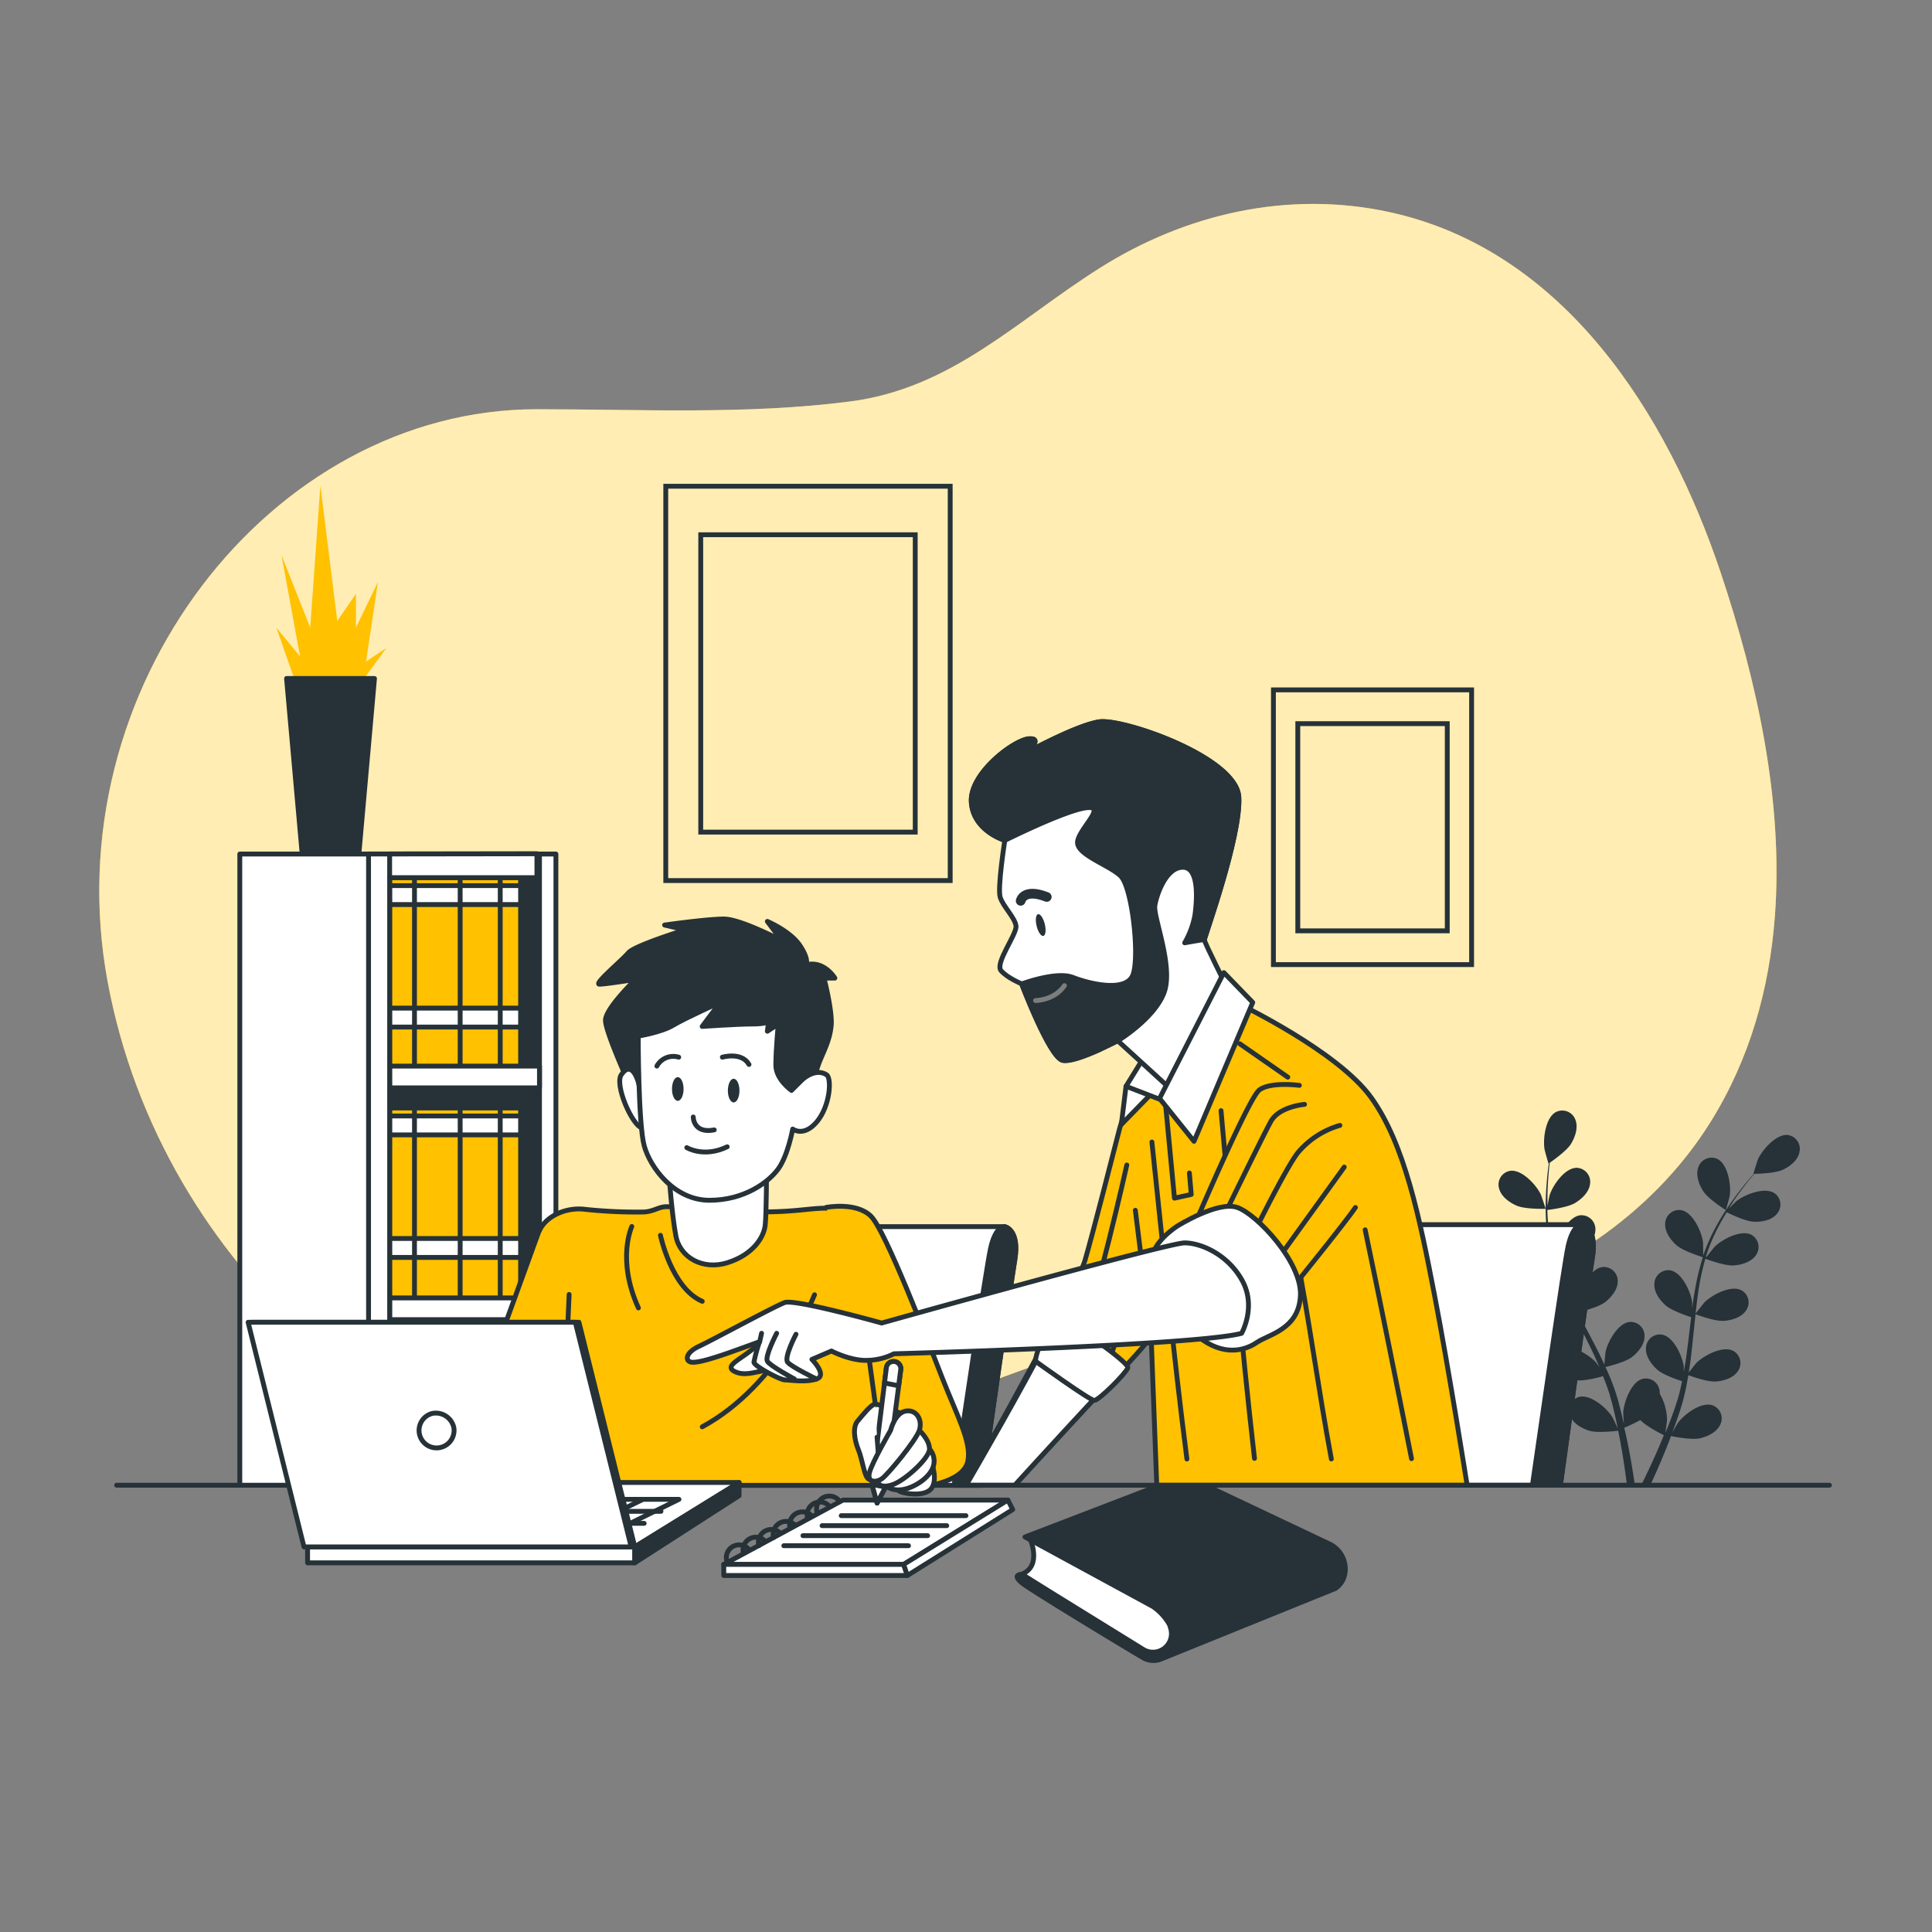 <svg xmlns="http://www.w3.org/2000/svg" xmlns:xlink="http://www.w3.org/1999/xlink" viewBox="0 0 500 500"><rect x="0" y="0" width="500" height="500" fill="#808080" stroke="none"/><defs><clipPath id="freepik--clip-path--inject-65"><rect x="55.69" y="125.54" width="99.75" height="258.59" style="fill:none"></rect></clipPath></defs><g id="freepik--background-simple--inject-65"><path d="M459.34,237.11c2.25-29.86-4.7-61-14-88.84-13.82-41.29-40.66-83.63-85.85-93.4-26.06-5.64-52.57.4-74.91,14.52-21.49,13.58-38.25,31.12-64.65,34.52-26.72,3.44-54.14,2-81,2-69,0-125.09,72.55-111.08,148.11s80.06,128,136.1,128c50.36,0,91.79-30.22,139.62-38.33,23.72-4,47.54.74,71-5.29,27.28-7,52.94-23.72,68.05-47.93C452.92,274,457.93,255.81,459.34,237.11Z" style="fill:#FFC100"></path><path d="M459.34,237.11c2.25-29.86-4.7-61-14-88.84-13.82-41.29-40.66-83.63-85.85-93.4-26.06-5.64-52.57.4-74.91,14.52-21.49,13.58-38.25,31.12-64.65,34.52-26.72,3.44-54.14,2-81,2-69,0-125.09,72.55-111.08,148.11s80.06,128,136.1,128c50.36,0,91.79-30.22,139.62-38.33,23.72-4,47.54.74,71-5.29,27.28-7,52.94-23.72,68.05-47.93C452.92,274,457.93,255.81,459.34,237.11Z" style="fill:#fff;opacity:0.7"></path></g><g id="freepik--Pictures--inject-65"><rect x="172.3" y="125.84" width="73.61" height="102.05" style="fill:none;stroke:#263238;stroke-miterlimit:10;stroke-width:1.255px"></rect><rect x="181.35" y="138.39" width="55.51" height="76.96" style="fill:none;stroke:#263238;stroke-miterlimit:10;stroke-width:1.255px"></rect><rect x="329.56" y="178.54" width="51.29" height="71.1" style="fill:none;stroke:#263238;stroke-miterlimit:10;stroke-width:1.255px"></rect><rect x="335.87" y="187.28" width="38.68" height="53.62" style="fill:none;stroke:#263238;stroke-miterlimit:10;stroke-width:1.255px"></rect></g><g id="freepik--Plants--inject-65"><path d="M446.66,313.18s1-3.56,1-3.79c.38-2.7-.48-8.14-3.23-9.47a3.61,3.61,0,0,0-4.91,2.18c-.74,2,.19,4.51,1.3,6.22C442.12,310.32,446.65,313.18,446.66,313.18Z" style="fill:#263238"></path><path d="M392.46,312c2.19,1,7.55.84,7.56.84s-1.16-3.51-1.26-3.72c-1.17-2.46-4.89-6.52-7.92-6.11a3.6,3.6,0,0,0-2.89,4.52C388.45,309.63,390.6,311.19,392.46,312Z" style="fill:#263238"></path><path d="M400.78,301.14l.05,0c-.12.86-.24,1.78-.35,2.8-.18,1.87-.37,4-.43,6.3a64.11,64.11,0,0,0,.18,7.49,47.37,47.37,0,0,0,1.39,8.26l0,.09c-.48-.75-1.9-2.82-2-3-1.79-2.06-6.44-5-9.25-3.81a3.61,3.61,0,0,0-1.6,5.14c1,1.88,3.52,2.82,5.53,3.11,2.27.33,7.06-1,7.44-1.17a62,62,0,0,0,2.9,8c.65,1.52,1.36,3,2.1,4.54-.44-.64-.84-1.2-.9-1.28-1.78-2.06-6.44-5-9.25-3.8A3.61,3.61,0,0,0,395,339c1,1.89,3.52,2.82,5.54,3.12s6.14-.81,7.22-1.11c.29.57.57,1.15.86,1.73,1.38,2.75,2.78,5.5,4.06,8.23.45,1,.86,1.93,1.28,2.9-.39-.57-.72-1-.78-1.11-1.78-2.06-6.44-5-9.25-3.8a3.61,3.61,0,0,0-1.6,5.13c1,1.89,3.52,2.82,5.54,3.11s5.74-.69,7-1.05c.39,1,.79,2,1.13,3,.21.68.47,1.32.64,2s.38,1.36.57,2c.31,1.31.65,2.65.92,3.93.2.89.37,1.74.54,2.6-.44-1-1.34-2.84-1.43-3-1.45-2.3-5.61-5.91-8.57-5.16a3.62,3.62,0,0,0-2.36,4.83c.74,2,3.05,3.33,5,3.92,2.14.66,6.89.06,7.48,0,.29,1.42.55,2.8.78,4.11.72,4.11,1.19,7.62,1.51,10.22h2.05c-.37-2.65-.93-6.27-1.78-10.55-.29-1.44-.62-3-1-4.55a39.58,39.58,0,0,0,4.17-2c1.56,1.69,5.57,3.67,6.08,3.92-.54,1.34-1.08,2.64-1.61,3.85-1.65,3.8-3.18,6.95-4.35,9.29H427c1.06-2.28,2.37-5.18,3.76-8.58.56-1.36,1.13-2.82,1.7-4.33.58.12,5.27,1.07,7.46.58,2-.45,4.39-1.57,5.28-3.54a3.61,3.61,0,0,0-2-5c-2.89-1-7.31,2.32-8.93,4.51-.09.13-1,1.65-1.51,2.62.23-.62.46-1.22.69-1.86.46-1.25.88-2.52,1.34-3.89.2-.66.41-1.34.61-2s.36-1.4.54-2.11c.4-1.65.71-3.35,1-5.06,1.1.4,5,1.77,7.08,1.63s4.58-.89,5.75-2.7a3.61,3.61,0,0,0-1.21-5.23c-2.71-1.4-7.58,1.18-9.51,3.1-.12.12-1.35,1.65-2,2.51.16-1,.33-2.06.46-3.11.37-3,.66-6.1,1-9.17.09-.94.19-1.87.29-2.81.39.15,5,1.88,7.32,1.72,2-.14,4.58-.89,5.76-2.69a3.61,3.61,0,0,0-1.22-5.24c-2.71-1.4-7.57,1.18-9.51,3.1-.14.15-1.91,2.36-2.33,2.94.22-2.06.45-4.11.77-6.13a62.2,62.2,0,0,1,1.76-8.06c.18.07,5,1.9,7.36,1.73,2-.14,4.58-.88,5.75-2.69a3.62,3.62,0,0,0-1.21-5.24c-2.71-1.4-7.58,1.18-9.51,3.11-.13.12-1.47,1.8-2.1,2.62l-.15-.08a46.82,46.82,0,0,1,3.2-7.65c.69-1.36,1.43-2.62,2.18-3.83.87.43,4.85,2.37,7,2.45s4.65-.38,6-2.05a3.6,3.6,0,0,0-.63-5.33c-2.55-1.69-7.66.34-9.8,2-.11.09-1.19,1.16-2,1.95.35-.54.69-1.11,1-1.62,1.27-1.92,2.56-3.6,3.71-5.08.67-.84,1.28-1.58,1.86-2.27,1.08,0,5.39-.15,7.28-1s4-2.48,4.4-4.59a3.62,3.62,0,0,0-3-4.45c-3-.32-6.64,3.84-7.75,6.33-.1.21-1.21,3.75-1.15,3.75h.06c-.57.65-1.18,1.36-1.83,2.14-1.19,1.46-2.52,3.12-3.84,5a63.68,63.68,0,0,0-4,6.34,47.43,47.43,0,0,0-3.4,7.66l0,.09c0-.89,0-3.39-.05-3.58-.35-2.71-2.61-7.72-5.61-8.28a3.61,3.61,0,0,0-4.17,3.4c-.18,2.15,1.38,4.3,2.9,5.65,1.71,1.53,6.47,3,6.84,3.13a63.9,63.9,0,0,0-2,8.29c-.3,1.63-.54,3.29-.76,4.95,0-.77,0-1.47,0-1.56-.35-2.71-2.62-7.72-5.62-8.28a3.61,3.61,0,0,0-4.16,3.4c-.18,2.15,1.38,4.3,2.9,5.65s5.56,2.72,6.63,3.07l-.24,1.91c-.36,3.06-.72,6.12-1.15,9.11-.16,1.05-.35,2.08-.53,3.12,0-.69,0-1.27,0-1.36-.35-2.7-2.62-7.72-5.62-8.27a3.6,3.6,0,0,0-4.16,3.4c-.18,2.14,1.38,4.29,2.9,5.65s5.17,2.59,6.44,3c-.22,1.05-.44,2.11-.7,3.12-.2.68-.34,1.35-.58,2s-.43,1.35-.64,2c-.46,1.26-.93,2.56-1.41,3.78-.32.85-.65,1.65-1,2.46.16-1,.44-3.1.44-3.27a14,14,0,0,0-1.88-6.83,3.5,3.5,0,0,0-.05-.79,3.6,3.6,0,0,0-4.41-3.07c-2.95.79-4.82,6-5,8.69,0,.16.09,1.91.18,3-.15-.64-.29-1.26-.45-1.92-.31-1.31-.65-2.6-1-4-.2-.67-.41-1.34-.61-2s-.48-1.37-.72-2.06c-.58-1.6-1.25-3.19-2-4.77,1.14-.28,5.19-1.31,6.81-2.55s3.33-3.27,3.31-5.42a3.61,3.61,0,0,0-3.9-3.7c-3,.33-5.67,5.16-6.22,7.83,0,.17-.21,2.13-.29,3.21-.44-.95-.86-1.9-1.33-2.85-1.36-2.73-2.82-5.45-4.26-8.17l-1.31-2.51c.41-.09,5.24-1.21,7.06-2.61,1.61-1.24,3.32-3.26,3.31-5.42a3.62,3.62,0,0,0-3.9-3.7c-3,.33-5.67,5.17-6.22,7.84,0,.2-.3,3-.33,3.74-.95-1.84-1.89-3.68-2.74-5.54a65.09,65.09,0,0,1-3-7.69c.19,0,5.24-1.19,7.1-2.62,1.62-1.24,3.33-3.27,3.31-5.42a3.61,3.61,0,0,0-3.9-3.7c-3,.33-5.67,5.16-6.22,7.83,0,.18-.23,2.33-.3,3.35l-.17,0a45.56,45.56,0,0,1-1.55-8.15c-.18-1.52-.25-3-.3-4.4,1-.11,5.35-.7,7.17-1.8s3.67-2.88,3.89-5a3.62,3.62,0,0,0-3.47-4.11c-3.06,0-6.2,4.51-7,7.11-.05.14-.36,1.62-.56,2.71,0-.64,0-1.31,0-1.92,0-2.31.15-4.42.29-6.29.09-1.07.19-2,.3-2.92.88-.61,4.41-3.1,5.5-4.88s1.93-4.25,1.14-6.26a3.62,3.62,0,0,0-5-2c-2.71,1.4-3.42,6.86-3,9.55C399.71,297.6,400.73,301.17,400.78,301.14Z" style="fill:#263238"></path></g><g id="freepik--Books--inject-65"><polygon points="260.84 388.22 218.15 388.22 187.31 404.87 233.86 404.87 260.84 388.22" style="fill:#fff;stroke:#263238;stroke-linecap:round;stroke-linejoin:round;stroke-width:1.255px"></polygon><line x1="217.71" y1="392.25" x2="249.98" y2="392.25" style="fill:none;stroke:#263238;stroke-linecap:round;stroke-linejoin:round;stroke-width:1.255px"></line><line x1="212.75" y1="394.84" x2="245.02" y2="394.84" style="fill:none;stroke:#263238;stroke-linecap:round;stroke-linejoin:round;stroke-width:1.255px"></line><line x1="207.8" y1="397.43" x2="240.07" y2="397.43" style="fill:none;stroke:#263238;stroke-linecap:round;stroke-linejoin:round;stroke-width:1.255px"></line><line x1="202.85" y1="400.03" x2="235.12" y2="400.03" style="fill:none;stroke:#263238;stroke-linecap:round;stroke-linejoin:round;stroke-width:1.255px"></line><polygon points="187.31 404.87 187.31 407.74 234.83 407.74 233.86 404.87 187.31 404.87" style="fill:#fff;stroke:#263238;stroke-linecap:round;stroke-linejoin:round;stroke-width:1.255px"></polygon><polygon points="234.83 407.74 262.09 390.67 260.84 388.22 233.86 404.87 234.83 407.74" style="fill:#fff;stroke:#263238;stroke-linecap:round;stroke-linejoin:round;stroke-width:1.255px"></polygon><path d="M188.08,404a3.6,3.6,0,0,1-.11-.88,3.31,3.31,0,0,1,5.65-2.34" style="fill:none;stroke:#263238;stroke-linecap:round;stroke-linejoin:round;stroke-width:1.255px"></path><path d="M192.41,402a3.58,3.58,0,0,1-.11-.87,3.31,3.31,0,0,1,5.65-2.34" style="fill:none;stroke:#263238;stroke-linecap:round;stroke-linejoin:round;stroke-width:1.255px"></path><path d="M196.4,400a3.58,3.58,0,0,1-.12-.87,3.32,3.32,0,0,1,5.66-2.34" style="fill:none;stroke:#263238;stroke-linecap:round;stroke-linejoin:round;stroke-width:1.255px"></path><path d="M200.22,397.91a3.15,3.15,0,0,1-.12-.87,3.32,3.32,0,0,1,5.66-2.34" style="fill:none;stroke:#263238;stroke-linecap:round;stroke-linejoin:round;stroke-width:1.255px"></path><path d="M204.46,395.45a3.58,3.58,0,0,1-.11-.87,3.31,3.31,0,0,1,5.65-2.34" style="fill:none;stroke:#263238;stroke-linecap:round;stroke-linejoin:round;stroke-width:1.255px"></path><path d="M209,392.9a3.15,3.15,0,0,1-.12-.87,3.31,3.31,0,0,1,5.65-2.34" style="fill:none;stroke:#263238;stroke-linecap:round;stroke-linejoin:round;stroke-width:1.255px"></path><path d="M211.44,391.37a3.15,3.15,0,0,1-.12-.87,3.31,3.31,0,0,1,5.65-2.35" style="fill:none;stroke:#263238;stroke-linecap:round;stroke-linejoin:round;stroke-width:1.255px"></path><path d="M266.56,398.17s3.25,7.16-2.14,9.22l32,20.54s3.11,1.79,7.07-1.77.66-11.37-1.12-12.36S266.56,398.17,266.56,398.17Z" style="fill:#fff;stroke:#263238;stroke-linecap:round;stroke-linejoin:round;stroke-width:1.255px"></path><path d="M306.66,381.88l-41.4,15.89,33.12,18a14.07,14.07,0,0,1,4.23,4.59,8.55,8.55,0,0,1,.45,1.43,4.78,4.78,0,0,1-7.13,5.11l-31.51-19.47s-2.93,0,.42,2.51C267.62,412,289,425,295.79,429a5.32,5.32,0,0,0,4.6.4l45.17-18.29a5.73,5.73,0,0,0,2.5-3.87,7.16,7.16,0,0,0-4.11-7.72Z" style="fill:#263238;stroke:#263238;stroke-linecap:round;stroke-linejoin:round;stroke-width:1.255px"></path></g><g id="freepik--Bookshelf--inject-65"><g style="clip-path:url(#freepik--clip-path--inject-65)"><polygon points="77.66 179.96 71.53 162.45 77.66 169.89 72.84 143.63 80.29 162.45 82.91 125.68 87.29 160.7 92.11 153.69 92.11 162.45 97.8 150.63 94.73 171.21 99.99 167.71 91.67 179.09 77.66 179.96" style="fill:#FFC100"></polygon><polygon points="96.92 175.59 74.16 175.59 78.25 221.55 92.83 221.55 96.92 175.59" style="fill:#263238;stroke:#263238;stroke-linecap:round;stroke-linejoin:round;stroke-width:1.255px"></polygon><rect x="62.06" y="221.02" width="77.55" height="164.27" style="fill:#fff;stroke:#263238;stroke-linecap:round;stroke-linejoin:round;stroke-width:1.255px"></rect><rect x="100.84" y="221.02" width="43.03" height="164.27" style="fill:#fff;stroke:#263238;stroke-linecap:round;stroke-linejoin:round;stroke-width:1.255px"></rect><rect x="100.84" y="221.02" width="38.18" height="164.27" style="fill:#263238;stroke:#263238;stroke-linecap:round;stroke-linejoin:round;stroke-width:1.255px"></rect><rect x="100.84" y="347.11" width="33.89" height="33.64" style="fill:#FFC100;stroke:#263238;stroke-linecap:round;stroke-linejoin:round;stroke-width:1.255px"></rect><rect x="100.84" y="348.93" width="33.89" height="4.31" style="fill:#fff;stroke:#263238;stroke-linecap:round;stroke-linejoin:round;stroke-width:1.255px"></rect><rect x="100.84" y="373.69" width="33.89" height="4.31" style="fill:#fff;stroke:#263238;stroke-linecap:round;stroke-linejoin:round;stroke-width:1.255px"></rect><line x1="107.27" y1="347.8" x2="107.27" y2="390.34" style="fill:none;stroke:#263238;stroke-linecap:round;stroke-linejoin:round;stroke-width:1.255px"></line><line x1="119.09" y1="347.8" x2="119.09" y2="390.34" style="fill:none;stroke:#263238;stroke-linecap:round;stroke-linejoin:round;stroke-width:1.255px"></line><line x1="129.46" y1="347.8" x2="129.46" y2="390.34" style="fill:none;stroke:#263238;stroke-linecap:round;stroke-linejoin:round;stroke-width:1.255px"></line><rect x="100.84" y="227.13" width="33.89" height="49.46" style="fill:#FFC100;stroke:#263238;stroke-linecap:round;stroke-linejoin:round;stroke-width:1.255px"></rect><rect x="100.84" y="229.2" width="33.89" height="4.9" style="fill:#fff;stroke:#263238;stroke-linecap:round;stroke-linejoin:round;stroke-width:1.255px"></rect><rect x="100.84" y="260.9" width="33.89" height="4.9" style="fill:#fff;stroke:#263238;stroke-linecap:round;stroke-linejoin:round;stroke-width:1.255px"></rect><line x1="107.27" y1="227.92" x2="107.27" y2="276.25" style="fill:none;stroke:#263238;stroke-linecap:round;stroke-linejoin:round;stroke-width:1.255px"></line><line x1="119.09" y1="227.92" x2="119.09" y2="276.25" style="fill:none;stroke:#263238;stroke-linecap:round;stroke-linejoin:round;stroke-width:1.255px"></line><line x1="129.46" y1="227.92" x2="129.46" y2="276.25" style="fill:none;stroke:#263238;stroke-linecap:round;stroke-linejoin:round;stroke-width:1.255px"></line><rect x="100.84" y="286.74" width="33.89" height="49.46" style="fill:#FFC100;stroke:#263238;stroke-linecap:round;stroke-linejoin:round;stroke-width:1.255px"></rect><rect x="100.84" y="288.81" width="33.89" height="4.9" style="fill:#fff;stroke:#263238;stroke-linecap:round;stroke-linejoin:round;stroke-width:1.255px"></rect><rect x="100.84" y="320.52" width="33.89" height="4.9" style="fill:#fff;stroke:#263238;stroke-linecap:round;stroke-linejoin:round;stroke-width:1.255px"></rect><line x1="107.27" y1="287.53" x2="107.27" y2="335.86" style="fill:none;stroke:#263238;stroke-linecap:round;stroke-linejoin:round;stroke-width:1.255px"></line><line x1="119.09" y1="287.53" x2="119.09" y2="335.86" style="fill:none;stroke:#263238;stroke-linecap:round;stroke-linejoin:round;stroke-width:1.255px"></line><line x1="129.46" y1="287.53" x2="129.46" y2="335.86" style="fill:none;stroke:#263238;stroke-linecap:round;stroke-linejoin:round;stroke-width:1.255px"></line><rect x="100.84" y="275.91" width="38.78" height="5.62" style="fill:#fff;stroke:#263238;stroke-linecap:round;stroke-linejoin:round;stroke-width:1.255px"></rect><rect x="100.84" y="335.9" width="38.78" height="5.62" style="fill:#fff;stroke:#263238;stroke-linecap:round;stroke-linejoin:round;stroke-width:1.255px"></rect><line x1="139.62" y1="221.02" x2="139.62" y2="385.29" style="fill:none;stroke:#263238;stroke-linecap:round;stroke-linejoin:round;stroke-width:1.255px"></line><polygon points="95.38 221.02 95.38 385.29 100.84 385.29 100.84 227.13 138.95 227.13 138.95 220.96 95.38 221.02" style="fill:#fff;stroke:#263238;stroke-linecap:round;stroke-linejoin:round;stroke-width:1.255px"></polygon><line x1="100.84" y1="227.13" x2="100.84" y2="221.02" style="fill:none;stroke:#263238;stroke-linecap:round;stroke-linejoin:round;stroke-width:1.255px"></line></g></g><g id="freepik--Desk--inject-65"><line x1="473.45" y1="384.37" x2="30.19" y2="384.37" style="fill:none;stroke:#263238;stroke-linecap:round;stroke-linejoin:round;stroke-width:1.255px"></line></g><g id="freepik--character-1--inject-65"><path d="M260,317.45H190.7c-8.6-.66-9.12,2.76-9.12,2.76l-13,64.19h85.56c.45-3.21,7.2-50.68,8.47-58.35C263.94,318.11,260,317.45,260,317.45Z" style="fill:#fff;stroke:#263238;stroke-linecap:round;stroke-linejoin:round;stroke-width:1.255px"></path><path d="M260,317.45h-.13c-.5,0-2.37.5-3.51,5.62s-7.65,49.12-9.45,61.33h7.26c.45-3.21,7.2-50.68,8.47-58.35C263.94,318.11,260,317.45,260,317.45Z" style="fill:#263238;stroke:#263238;stroke-linecap:round;stroke-linejoin:round;stroke-width:1.255px"></path><path d="M147.63,384.4h80.65c-.42-12.61-2-58.08-3.2-63.72-1.38-6.56-4.83-7.59-9.66-7.94s-8.42.9-18.08.9-19-1-19-1-3.79-.35-5.86-.35-3.45,1.38-6.21,1.38a125.69,125.69,0,0,1-14.84-.69c-5.18-.69-11.39,2.07-12.42,7.25-.9,4.5-3,52.26-3.53,64.57h12.13Z" style="fill:#FFC100;stroke:#263238;stroke-linecap:round;stroke-linejoin:round;stroke-width:1.255px"></path><path d="M170.92,319.69s2.85,13.68,10.82,17.09" style="fill:none;stroke:#263238;stroke-linecap:round;stroke-linejoin:round;stroke-width:1.255px"></path><path d="M163.51,317.41s-4,8.55,1.71,21.08" style="fill:none;stroke:#263238;stroke-linecap:round;stroke-linejoin:round;stroke-width:1.255px"></path><path d="M210.8,335.08s-9.11,23.35-29.06,34.18" style="fill:none;stroke:#263238;stroke-linecap:round;stroke-linejoin:round;stroke-width:1.255px"></path><path d="M173.19,304.67s.69,9.66,1.72,15.18,6.9,9,13.46,6.9,9.31-6.55,9.66-9.66.34-14.83.34-14.83S188,309.16,173.19,304.67Z" style="fill:#fff;stroke:#263238;stroke-linecap:round;stroke-linejoin:round;stroke-width:1.255px"></path><path d="M208.59,249.71s.94-1.25-1.56-5-8.44-6.25-8.44-6.25l3.75,5s-10.62-5.62-15-5.62S172,239.4,172,239.4l5.31,1.25s-13.12,4.06-14.68,5.93-9.06,8.13-7.5,8.13,9.37-1.25,9.37-1.25-7.81,7.5-7.81,10.62,6.87,18.12,6.87,18.12,4.69,8.44,6.25,4.37-.94-13.74-.62-14.68,18.43-2.5,22.49-2.5,3.44,9.69,5,11.25S205.78,285,207,285s3.44-.93,3.44-2.18A23.83,23.83,0,0,1,212,275c1.25-3.13,2.81-5.94,3.12-9.69s-1.87-12.18-1.87-12.18h2.81S213.28,248.46,208.59,249.71Z" style="fill:#263238;stroke:#263238;stroke-linecap:round;stroke-linejoin:round;stroke-width:1.255px"></path><path d="M165.17,280s-1.57-5.93-4.38-1.87c-1.81,2.62,2.81,13.12,5.31,13.75S165.17,280,165.17,280Z" style="fill:#fff;stroke:#263238;stroke-linecap:round;stroke-linejoin:round;stroke-width:1.255px"></path><path d="M165.17,268.14s0,22.81,1.56,28.43,7.81,14.06,16.87,14.06,15.31-4.69,17.81-8.12,3.74-10.31,3.74-10.31,2.82,2.19,6.25-1.88,3.93-11.29,2.5-12.18c-2.5-1.56-5.31.31-6.56,1.56l-2.5,2.5s-4.06-2.81-4.06-6.56.63-10.62.63-10.62l-2.82,1.87.32-2.5s-.63.63-4.38.63-12.81.62-12.81.62l4.69-6.25s-9.06,4.07-12.18,5.94S165.17,268.14,165.17,268.14Z" style="fill:#fff;stroke:#263238;stroke-linecap:round;stroke-linejoin:round;stroke-width:1.255px"></path><path d="M176.91,281.83c0,1.69-.67,3.07-1.5,3.07s-1.5-1.38-1.5-3.07.67-3.07,1.5-3.07S176.91,280.14,176.91,281.83Z" style="fill:#263238"></path><path d="M191.37,282.25c0,1.69-.67,3.06-1.5,3.06s-1.5-1.37-1.5-3.06.67-3.07,1.5-3.07S191.37,280.55,191.37,282.25Z" style="fill:#263238"></path><path d="M179.41,289.08s0,4.39,5.44,3.34" style="fill:none;stroke:#263238;stroke-linecap:round;stroke-linejoin:round;stroke-width:1.255px"></path><path d="M177.74,297s4.39,2.71,10.46-.21" style="fill:none;stroke:#263238;stroke-linecap:round;stroke-linejoin:round;stroke-width:1.255px"></path><path d="M170,275.9a4.84,4.84,0,0,1,5.65-2.3" style="fill:none;stroke:#263238;stroke-linecap:round;stroke-linejoin:round;stroke-width:1.255px"></path><path d="M186.94,273.6s5-1.46,6.9,1.89" style="fill:none;stroke:#263238;stroke-linecap:round;stroke-linejoin:round;stroke-width:1.255px"></path><path d="M139.63,318.24l-13.86,38.17s-8.88,6.45-9.83,8.12c-2.39,4.17.72,10.09,3.59,13.18,4.52,4.85,13.71,5.54,19.21,1.94,3.61-2.36,5.73-7.16,7.09-11.11L147.29,335" style="fill:#FFC100;stroke:#263238;stroke-linecap:round;stroke-linejoin:round;stroke-width:1.255px"></path><path d="M119.77,359.76s7.11-5.85,18.82.84" style="fill:none;stroke:#263238;stroke-linecap:round;stroke-linejoin:round;stroke-width:1.255px"></path><path d="M125.91,362.62l9.39,2s9-3.67,9.79.41-5.3,5.31-6.94,5.31-5.71-.41-7.34,0-3.67,2.44-7.34,2.85c0,0-10.2,4.08-14.28,1.63s-.82-11,4.49-13.87S125.91,362.62,125.91,362.62Z" style="fill:#fff;stroke:#263238;stroke-linecap:round;stroke-linejoin:round;stroke-width:1.255px"></path><path d="M105,365.64s-4-2.38-5.26.65-4.93,10.06-2.64,9.43S105,365.64,105,365.64Z" style="fill:#fff;stroke:#263238;stroke-linecap:round;stroke-linejoin:round;stroke-width:1.255px"></path><path d="M111.23,361.4s-6.58-.71-7.35,1.22c-1.42,3.59-3.26,13.47-.4,14.28s3.67-5.3,5.3-9A55.79,55.79,0,0,0,111.23,361.4Z" style="fill:#fff;stroke:#263238;stroke-linecap:round;stroke-linejoin:round;stroke-width:1.255px"></path><path d="M114.9,357.32s-4.9-.41-6.53,2.86-2.58,16.34-1,16.34,1.18,1.29,3.63-4c1.2-2.59,3-11.11,3-11.11Z" style="fill:#fff;stroke:#263238;stroke-linecap:round;stroke-linejoin:round;stroke-width:1.255px"></path><path d="M127.09,363.73s-6.5-5.54-8.21-6.49-2.87-1.34-4.78.38-2.29,7.83-3.81,11.65-3.06,7.82-1.15,7.82,3.63-.95,5.15-3,4.4-9.55,4.4-9.55" style="fill:#fff;stroke:#263238;stroke-linecap:round;stroke-linejoin:round;stroke-width:1.255px"></path><path d="M117.73,368.31s2.29,1,5.54-1.15" style="fill:#fff;stroke:#263238;stroke-linecap:round;stroke-linejoin:round;stroke-width:1.255px"></path><path d="M213.82,312.47s7.81-1.5,11.6,2.3,14.7,32.3,18.5,42,7.59,16.56,6.55,21.39-9,6.55-14.83,6.9c-6.63.39-11-3.8-11-5.18s-2.42-4.48,2.07-15.18l-3.11-22.77" style="fill:#FFC100;stroke:#263238;stroke-linecap:round;stroke-linejoin:round;stroke-width:1.255px"></path><path d="M234.2,366.24s-6.56-2.85-7.66-2.85a6.72,6.72,0,0,0-1.53,3.94c0,2.19.22,11.16,1.31,11.6s4.38-1.53,6.57-4.59S235.51,366.89,234.2,366.24Z" style="fill:#fff;stroke:#263238;stroke-linecap:round;stroke-linejoin:round;stroke-width:1.255px"></path><path d="M229.39,354l-3.72,30.17L227,389l2.19-4.16,3.94-30.42a1.87,1.87,0,0,0-1.64-2.06h0A1.86,1.86,0,0,0,229.39,354Z" style="fill:#fff;stroke:#263238;stroke-linecap:round;stroke-linejoin:round;stroke-width:1.255px"></path><polygon points="229.17 384.84 225.67 384.18 226.98 389 229.17 384.84" style="fill:#fff;stroke:#263238;stroke-linecap:round;stroke-linejoin:round;stroke-width:1.255px"></polygon><path d="M231.47,352.36a1.86,1.86,0,0,0-2.08,1.65l-.48,3.9,3.65.73.55-4.22A1.87,1.87,0,0,0,231.47,352.36Z" style="fill:#fff;stroke:#263238;stroke-linecap:round;stroke-linejoin:round;stroke-width:1.255px"></path><path d="M226.54,363.39c-1.09,0-3.28,2.85-4.59,4.38s-.88,4.81.21,7.44,1.54,7.44,2.85,7.66,2.41-1.09,2.41-3.5-.44-7.44-.44-7.44" style="fill:#fff;stroke:#263238;stroke-linecap:round;stroke-linejoin:round;stroke-width:1.255px"></path><path d="M241.2,378.93s1.54,4.16-.21,6.35-7.45,1.31-8.54.44S237.27,383.31,241.2,378.93Z" style="fill:#fff;stroke:#263238;stroke-linecap:round;stroke-linejoin:round;stroke-width:1.255px"></path><path d="M240.55,375a4.63,4.63,0,0,1,.87,4.82c-1.09,2.84-5,5.25-7.88,5.69s-5.25-1.1-3.93-2S237.48,378.28,240.55,375Z" style="fill:#fff;stroke:#263238;stroke-linecap:round;stroke-linejoin:round;stroke-width:1.255px"></path><path d="M237.92,370.18s2.63,2.4,2.63,4.81-6.35,8.1-9.41,9.19-4.6,0-3.72-2,9.63-11.81,9.63-11.81S236.61,369.74,237.92,370.18Z" style="fill:#fff;stroke:#263238;stroke-linecap:round;stroke-linejoin:round;stroke-width:1.255px"></path><path d="M230.48,370.18s-4.81,8.31-5.47,10.94,1.75,2.63,3.28,1.53,8.76-9.85,9.63-12.47-.65-5.47-3.5-5S230.48,370.18,230.48,370.18Z" style="fill:#fff;stroke:#263238;stroke-linecap:round;stroke-linejoin:round;stroke-width:1.255px"></path></g><g id="freepik--character-2--inject-65"><path d="M403.83,384.35c1.42-10.36,7.11-51.88,8.27-58.81,1.32-7.94-2.65-8.6-2.65-8.6H340.18c-8.6-.66-9.12,2.76-9.12,2.76L318.4,384.35Z" style="fill:#fff;stroke:#263238;stroke-linecap:round;stroke-linejoin:round;stroke-width:1.255px"></path><path d="M403.83,384.35c1.42-10.36,7.11-51.88,8.27-58.81,1.32-7.94-2.65-8.6-2.65-8.6h-.13c-.5,0-2.37.5-3.5,5.62-1.08,4.85-7.07,47-9.23,61.79Z" style="fill:#263238;stroke:#263238;stroke-linecap:round;stroke-linejoin:round;stroke-width:1.255px"></path><path d="M262.63,384.35c5.28-5.78,22.11-24.18,26.36-28.44,5.07-5.07,8.93-9.89,8.93-9.89l1.45,38.33h80.32c-.09-.52-4.62-29.34-8.44-49.18-3.86-20-7.72-39.08-16.4-51.14s-34.5-24.36-34.5-24.36L298.16,277s-6.51,7.72-8.44,15.2-6.76,26.53-8.93,34c-2,6.85-26.64,50.8-30.76,58.11Z" style="fill:#FFC100;stroke:#263238;stroke-linecap:round;stroke-linejoin:round;stroke-width:1.255px"></path><path d="M353.3,318.27c4.28,20.46,8.05,39.28,12,59.23" style="fill:none;stroke:#263238;stroke-linecap:round;stroke-linejoin:round;stroke-width:1.255px"></path><path d="M335.45,324.22c3.31,17,5.82,35.84,9.1,53.36" style="fill:none;stroke:#263238;stroke-linecap:round;stroke-linejoin:round;stroke-width:1.255px"></path><path d="M316,287.43c2.72,30,5.22,60.08,8.66,90" style="fill:none;stroke:#263238;stroke-linecap:round;stroke-linejoin:round;stroke-width:1.255px"></path><path d="M298.11,295.55c3,28.12,5.52,54.47,9.06,82.05" style="fill:none;stroke:#263238;stroke-linecap:round;stroke-linejoin:round;stroke-width:1.255px"></path><path d="M291.62,301.5s-8.11,36.25-12.44,46" style="fill:none;stroke:#263238;stroke-linecap:round;stroke-linejoin:round;stroke-width:1.255px"></path><path d="M293.78,329.09s-4.86,20-8.65,27.59" style="fill:none;stroke:#263238;stroke-linecap:round;stroke-linejoin:round;stroke-width:1.255px"></path><line x1="320.84" y1="270.12" x2="333.28" y2="278.77" style="fill:none;stroke:#263238;stroke-linecap:round;stroke-linejoin:round;stroke-width:1.255px"></line><line x1="297.92" y1="346.02" x2="293.82" y2="313.22" style="fill:none;stroke:#263238;stroke-linecap:round;stroke-linejoin:round;stroke-width:1.255px"></line><path d="M262.63,384.35c5-5.49,20.41-22.33,25.53-27.59-4.28-2.8-11.58-7.56-16.73-10.83-7.41,14.38-18.66,33.76-21.38,38.42Z" style="fill:#fff;stroke:#263238;stroke-linecap:round;stroke-linejoin:round;stroke-width:1.255px"></path><path d="M268,352.29s14,10.13,15.2,10.13,8.2-7,8.68-8.44S275,340.71,274,340.71,268,348.92,268,352.29Z" style="fill:#fff;stroke:#263238;stroke-linecap:round;stroke-linejoin:round;stroke-width:1.255px"></path><polyline points="301.54 284.75 303.95 310.08 308.29 309.12 307.81 303.57" style="fill:none;stroke:#263238;stroke-linecap:round;stroke-linejoin:round;stroke-width:1.255px"></polyline><polygon points="291.41 281.13 290.2 291.02 299.13 281.86 291.41 281.13" style="fill:#fff;stroke:#263238;stroke-linecap:round;stroke-linejoin:round;stroke-width:1.255px"></polygon><polygon points="296.47 272.93 291.41 281.13 305.16 286.44 309.01 276.31 296.47 272.93" style="fill:#fff;stroke:#263238;stroke-linecap:round;stroke-linejoin:round;stroke-width:1.255px"></polygon><path d="M260.05,217.45s-1.93,12.31-1.21,14.72,3.86,5.31,4.1,7.48-5.54,9.64-3.86,11.57,5.31,3.38,5.31,3.38,7.24,19.06,10.61,19.78,14.24-5.06,14.24-5.06,13.5,12.3,14.23,13,14.23-26.53,14.23-26.53-6-11.82-6-12.55,9.41-26.53,8.92-36.9-30.15-20.5-36.18-19.54-18.81,8-18.81,8,4.58-3.86.72-3.62-15.44,8.93-14.95,16.4S260.05,217.45,260.05,217.45Z" style="fill:#fff;stroke:#263238;stroke-linecap:round;stroke-linejoin:round;stroke-width:1.255px"></path><path d="M301.3,256.77c2.41-6.75-2.9-19.54-2.42-22.43s2.9-9.89,7.24-9.89,3.62,8.68,3.14,12.3A22.31,22.31,0,0,1,306.6,244s2.84-.51,5.09-.86c.55-2.17,9.37-26.72,8.9-36.77-.48-10.37-30.15-20.5-36.18-19.54s-18.81,8-18.81,8,4.58-3.86.72-3.62-15.44,8.93-14.95,16.4,8.68,9.89,8.68,9.89,15.44-7.71,21-8.44-1.68,5.31-2.17,8.69,8,6,11.1,8.92,5.06,21.47,3.14,25.81-11.1,2.17-15.44.48-13.27,1.69-13.27,1.69,7.24,19.06,10.61,19.78c1.85.4,5.93-1.16,9.25-2.64l5-2.42S298.88,263.53,301.3,256.77Z" style="fill:#263238;stroke:#263238;stroke-linecap:round;stroke-linejoin:round;stroke-width:1.255px"></path><path d="M270.39,239.15c.38,1.55.22,2.92-.36,3.07s-1.37-1-1.75-2.56-.22-2.92.36-3.07S270,237.59,270.39,239.15Z" style="fill:#263238"></path><path d="M268,258.94s4.82,0,7.48-3.86" style="fill:none;stroke:#7d7d7d;stroke-linecap:round;stroke-linejoin:round;stroke-width:1.255px"></path><path d="M264.15,233.13s.72-3.37,6.75-1" style="fill:none;stroke:#263238;stroke-linecap:round;stroke-linejoin:round;stroke-width:2.509px"></path><polygon points="316.73 251.71 300.09 284.27 309.01 295.37 324.21 259.43 316.73 251.71" style="fill:#fff;stroke:#263238;stroke-linecap:round;stroke-linejoin:round;stroke-width:1.255px"></polygon><path d="M336.27,280.89s-7.48-1-10.37,1.21S308.29,319,308.29,319a23.84,23.84,0,0,1,11.34,7.24c4.58,5.55,8,15.44,8,15.44s19.54-23.88,23.15-29.19" style="fill:#FFC100;stroke:#263238;stroke-linecap:round;stroke-linejoin:round;stroke-width:1.255px"></path><path d="M337.61,285.81s-6.49.54-8.66,4.33S310,328.55,310,328.55l7,5.95s14.61-30.84,18.94-36.25a22.26,22.26,0,0,1,10.82-7" style="fill:none;stroke:#263238;stroke-linecap:round;stroke-linejoin:round;stroke-width:1.255px"></path><line x1="347.89" y1="302.04" x2="324.08" y2="335.04" style="fill:none;stroke:#263238;stroke-linecap:round;stroke-linejoin:round;stroke-width:1.255px"></line><path d="M304.67,317.32s-6.51,4.1-6.51,8.68,5.79,15,12.06,20,11.82,3.62,15,1.45,10.85-3.38,11.33-12.06-11.33-21.23-16.4-22.92S304.67,317.32,304.67,317.32Z" style="fill:#fff;stroke:#263238;stroke-linecap:round;stroke-linejoin:round;stroke-width:1.255px"></path><path d="M198.54,346s-2.65,2.41-5.31,4.34-5.54,3.38-3.13,4.59,5.06.24,7.72-.25,5.79-1.2,6-3.13S203.61,343.85,198.54,346Z" style="fill:#fff;stroke:#263238;stroke-linecap:round;stroke-linejoin:round;stroke-width:1.255px"></path><path d="M321.32,345.06s3.86-6.76.24-13.51-10.62-9.89-15-9.89-78.39,20.74-78.39,20.74-22.43-6.27-25.09-5.3-18.57,9.64-22.19,11.33-3.62,3.86-1.93,4.1,6-1.2,8.2-1.93,9.41-3.37,9.41-3.37a39.14,39.14,0,0,0-1.45,5.3c0,1,6.76,4.59,8,4.59s5.31.72,8.2-.24-1.2-5.07-1.2-5.07l5.06-2.17s5.07,2.65,9.41,2.41a15.73,15.73,0,0,0,6.75-1.69S309.74,348.19,321.32,345.06Z" style="fill:#fff;stroke:#263238;stroke-linecap:round;stroke-linejoin:round;stroke-width:1.255px"></path><path d="M201,345.06s-3.13,6-2.41,7.23,7,4.59,7,4.59" style="fill:none;stroke:#263238;stroke-linecap:round;stroke-linejoin:round;stroke-width:1.255px"></path><path d="M206,345.3s-3.14,6-2.17,7.23,7.47,4.35,7.47,4.35" style="fill:none;stroke:#263238;stroke-linecap:round;stroke-linejoin:round;stroke-width:1.255px"></path><line x1="196.61" y1="347.23" x2="197.09" y2="345.06" style="fill:none;stroke:#263238;stroke-linecap:round;stroke-linejoin:round;stroke-width:1.255px"></line></g><g id="freepik--Device--inject-65"><polygon points="191.27 383.67 110.45 383.67 79.61 400.33 164.28 400.33 191.27 383.67" style="fill:#fff;stroke:#263238;stroke-linecap:round;stroke-linejoin:round;stroke-width:1.255px"></polygon><line x1="115.74" y1="388.03" x2="175.41" y2="388.03" style="fill:none;stroke:#263238;stroke-linecap:round;stroke-linejoin:round;stroke-width:1.255px"></line><line x1="111.39" y1="391.13" x2="171.06" y2="391.13" style="fill:none;stroke:#263238;stroke-linecap:round;stroke-linejoin:round;stroke-width:1.255px"></line><line x1="107.03" y1="394.24" x2="166.71" y2="394.24" style="fill:none;stroke:#263238;stroke-linecap:round;stroke-linejoin:round;stroke-width:1.255px"></line><line x1="175.72" y1="388.03" x2="158.63" y2="396.42" style="fill:none;stroke:#263238;stroke-linecap:round;stroke-linejoin:round;stroke-width:1.255px"></line><line x1="166.4" y1="388.03" x2="149.31" y2="396.42" style="fill:none;stroke:#263238;stroke-linecap:round;stroke-linejoin:round;stroke-width:1.255px"></line><polygon points="65.15 342.2 149.83 342.2 164.28 400.33 79.61 400.33 65.15 342.2" style="fill:#263238;stroke:#263238;stroke-linecap:round;stroke-linejoin:round;stroke-width:1.255px"></polygon><rect x="79.61" y="400.33" width="84.68" height="4.13" transform="translate(243.89 804.79) rotate(180)" style="fill:#fff;stroke:#263238;stroke-linecap:round;stroke-linejoin:round;stroke-width:1.255px"></rect><polygon points="64.21 342.2 148.89 342.2 163.35 400.33 78.67 400.33 64.21 342.2" style="fill:#fff;stroke:#263238;stroke-linecap:round;stroke-linejoin:round;stroke-width:1.255px"></polygon><polygon points="164.28 400.33 191.27 383.67 191.27 387.09 164.28 404.46 164.28 400.33" style="fill:#263238;stroke:#263238;stroke-linecap:round;stroke-linejoin:round;stroke-width:1.255px"></polygon><path d="M117.46,369.5a4.53,4.53,0,1,1-5.6-3.7A4.76,4.76,0,0,1,117.46,369.5Z" style="fill:none;stroke:#263238;stroke-linecap:round;stroke-linejoin:round;stroke-width:1.255px"></path></g></svg>